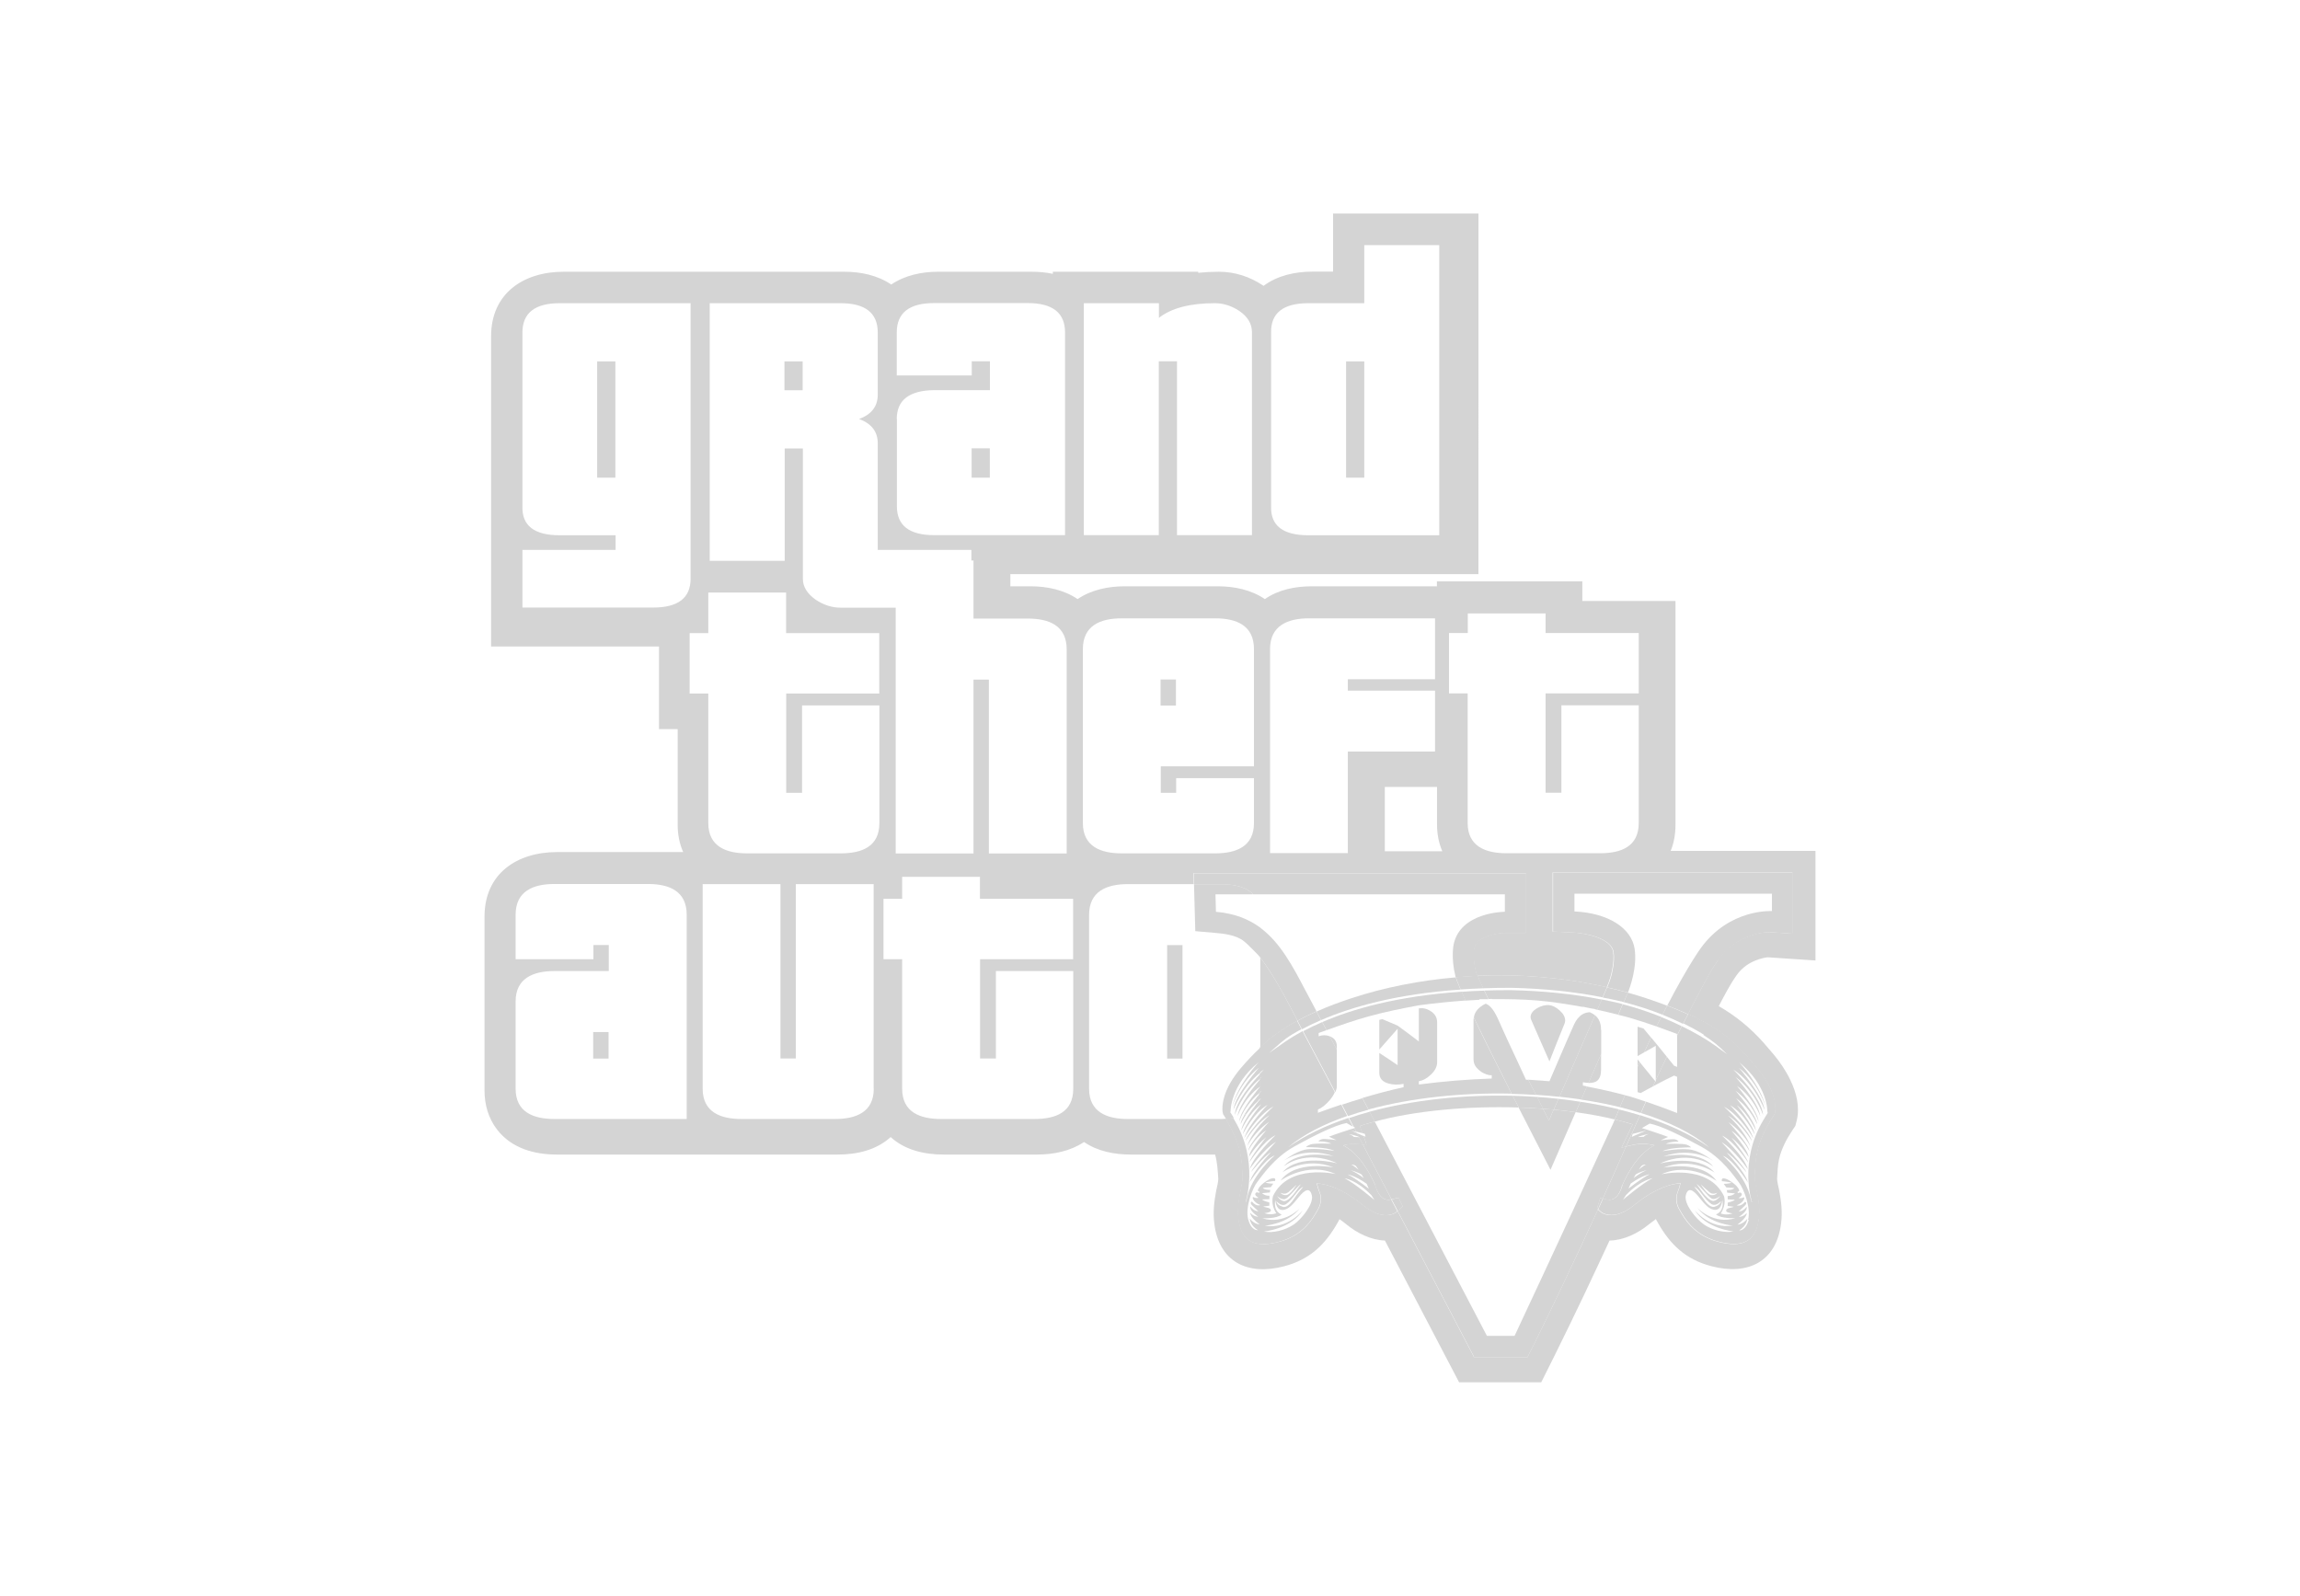 <?xml version="1.0" encoding="UTF-8"?>
<svg id="_Слой_1" data-name="Слой 1" xmlns="http://www.w3.org/2000/svg" viewBox="0 0 196 136">
    <defs>
        <style>
            .cls-1 {
            fill: none;
            }

            .cls-2 {
            fill: #d4d4d4;
            }
        </style>
    </defs>
    <path class="cls-1"
        d="M142.06,85.7c1.81-3.48,2.86-4.9,2.86-4.9,2.46-3.39,6.06-3.15,6.06-3.15v-1.48h-16.83v1.51c2.86,.13,4.87,1.4,5.13,3.2,.23,1.57-.4,3.29-.57,3.71,.52,.15,1.03,.3,1.54,.47,.6,.2,1.2,.41,1.81,.64Z" />
    <path class="cls-1"
        d="M111.31,84.54l.88,1.66c.98-.43,1.98-.8,2.99-1.14,2.8-.92,5.81-1.51,8.87-1.77,0-.01,0-.03-.01-.04-.41-1.61-.17-2.74-.17-2.74,.56-2.81,4.37-2.81,4.37-2.81v-1.49h-21.45c.38,.4,.62,.97,.62,1.76v1.1c1.68,1.25,2.75,3.22,3.91,5.47Z" />
    <path class="cls-1"
        d="M132.14,99.7s-1.23-2.36-2.72-5.31c-4.33-.14-8.81,.27-12.26,1.2l.06,.11,9.5,18.15h2.36s3.81-8.12,8.36-18.02c.06-.15,.12-.28,.18-.42-1.04-.25-2.16-.46-3.33-.62l-2.14,4.91Z" />
    <path class="cls-1"
        d="M55.2,75.36h-7.98c-1.8,0-3.3,.6-3.3,2.62v3.79h6.63v-1.21h1.31v2.22h-4.64c-1.76,0-3.3,.59-3.3,2.58v7.45c0,2,1.52,2.58,3.3,2.58h11.27v-17.4c0-2.01-1.5-2.62-3.3-2.62Zm-3.33,14.86h-1.31v-2.26h1.31v2.26Z" />
    <path class="cls-1"
        d="M58.83,49.32V25.84h-11.15c-2.12,0-3.18,.83-3.18,2.5v14.82c-.05,1.64,1.01,2.46,3.18,2.46h4.76v1.25h-7.94v4.91h11.15c2.12,0,3.18-.82,3.18-2.46Zm-6.39-8.62h-1.55v-9.91h1.55v9.91Z" />
    <path class="cls-1"
        d="M95.57,72.73h7.98c1.77,0,3.3-.58,3.3-2.58v-3.83h-6.63v1.25h-1.31v-2.26h7.94v-9.99c0-2.01-1.5-2.62-3.3-2.62h-7.98c-1.8,0-3.3,.6-3.3,2.62v14.82c0,2,1.52,2.58,3.3,2.58Zm3.33-14.82h1.31v2.22h-1.31v-2.22Z" />
    <path class="cls-1"
        d="M114.86,64.07h7.43v-5.19h-7.43v-.97h7.43v-5.19h-10.76c-1.79,0-3.3,.62-3.3,2.62v17.4h6.63v-8.66Z" />
    <path class="cls-1"
        d="M66.99,50.51h-6.63v3.46h-1.59v5.15h1.59v11.04c0,2,1.52,2.58,3.3,2.58h7.98c1.79,0,3.3-.56,3.3-2.58v-10.03h-6.59v7.45h-1.35v-8.46h7.94v-5.15h-7.94v-3.46Z" />
    <path class="cls-1"
        d="M125.07,70.15c0,2,1.52,2.58,3.3,2.58h7.98c1.79,0,3.3-.56,3.3-2.58v-10.03h-6.59v7.45h-1.35v-8.46h7.94v-5.15h-7.94v-1.67h-6.63v1.67h-1.59v5.15h1.59v11.04Z" />
    <path class="cls-1"
        d="M83.51,74.74h-6.63v1.87h-1.59v5.15h1.59v11.04c0,2,1.52,2.58,3.3,2.58h7.98c1.79,0,3.3-.56,3.3-2.58v-10.03h-6.59v7.45h-1.35v-8.46h7.94v-5.15h-7.94v-1.87Z" />
    <path class="cls-1"
        d="M111.5,45.62h11.15V20.89h-6.39v4.95h-4.76c-2.14,0-3.2,.83-3.18,2.5v14.82c-.05,1.64,1.01,2.46,3.18,2.46Zm3.21-14.82h1.55v9.91h-1.55v-9.91Z" />
    <path class="cls-1"
        d="M67.82,90.22h-1.31v-14.86h-6.63v17.44c0,2,1.52,2.58,3.3,2.58h7.98c1.77,0,3.3-.58,3.3-2.58v-17.44h-6.63v14.86Z" />
    <path class="cls-1"
        d="M98.76,30.8h1.55v14.82h6.39V28.34c0-.73-.36-1.34-1.08-1.83-.67-.44-1.37-.66-2.09-.66-2.12,0-3.7,.42-4.76,1.25v-1.25h-6.39v19.78h6.39v-14.82Z" />
    <path class="cls-1"
        d="M79.59,45.62h11.15V28.34c0-1.66-1.06-2.5-3.18-2.5h-7.98c-2.12,0-3.18,.83-3.18,2.5v3.67h6.39v-1.21h1.55v2.46h-4.76c-2.12,.03-3.18,.84-3.18,2.46v7.45c0,1.64,1.06,2.46,3.18,2.46Zm3.21-7.41h1.55v2.5h-1.55v-2.5Z" />
    <path class="cls-1"
        d="M66.85,38.21h1.55v11.12c0,.68,.37,1.27,1.12,1.79,.67,.44,1.37,.66,2.09,.66h4.7v20.95h6.63v-14.82h1.31v14.82h6.63v-17.4c0-2.01-1.5-2.62-3.3-2.62h-4.64v-4.95h-.18v-.9h-7.98v-9.09c0-.99-.53-1.68-1.59-2.07,1.06-.39,1.59-1.08,1.59-2.07v-5.3c0-1.66-1.06-2.5-3.18-2.5h-11.15v21.95h6.39v-9.58Zm0-7.41h1.55v2.46h-1.55v-2.46Z" />
    <path class="cls-1"
        d="M104.23,94.98l-.03-.1c-.09-.35-.02-.84,.06-1.18,.24-.99,.85-1.92,1.49-2.69,.53-.62,1.07-1.19,1.65-1.73v-7.66c-.11-.14-.23-.27-.35-.39-.34-.33-.67-.69-1.04-1-.68-.56-1.72-.66-2.56-.73l-1.6-.14-.11-4h-5.62c-1.8,0-3.3,.6-3.3,2.62v14.82c0,2,1.52,2.58,3.3,2.58h7.98c.12,0,.24-.01,.36-.02-.06-.1-.12-.2-.18-.29l-.06-.09Zm-3.45-4.76h-1.31v-9.67h1.31v9.67Z" />
    <path class="cls-1"
        d="M106.79,76.22h-3.21l.04,1.49c1.58,.14,2.8,.62,3.79,1.36v-1.1c0-.79-.23-1.35-.62-1.76Z" />
    <path class="cls-1" d="M118,67.08v5.48h4.9c-.31-.71-.45-1.48-.45-2.28v-3.2h-4.45Z" />
    <rect class="cls-2" x="98.9" y="57.91" width="1.31" height="2.22" />
    <rect class="cls-2" x="82.8" y="38.21" width="1.55" height="2.5" />
    <rect class="cls-2" x="50.55" y="87.96" width="1.31" height="2.26" />
    <rect class="cls-2" x="66.85" y="30.8" width="1.55" height="2.46" />
    <rect class="cls-2" x="50.89" y="30.8" width="1.55" height="9.91" />
    <path class="cls-2"
        d="M149.86,81.76c.17-.05,.63-.18,.81-.17l4.04,.27v-9.34h-12.34c.29-.7,.41-1.46,.41-2.23v-19.07h-7.94v-1.67h-12.39v.42h-10.67c-1.4,0-2.83,.28-3.99,1.09-1.16-.79-2.6-1.09-3.99-1.09h-7.98c-1.39,0-2.83,.3-3.99,1.09-1.16-.79-2.6-1.09-3.99-1.09h-1.74v-1.04h39.89V18.2h-12.39v4.95h-1.76c-1.46,0-2.98,.33-4.16,1.21-.02-.01-.03-.02-.05-.03-1.12-.75-2.4-1.17-3.76-1.17-.59,0-1.18,.03-1.76,.09v-.09h-12.39v.18c-.59-.13-1.2-.18-1.8-.18h-7.98c-1.39,0-2.83,.3-3.99,1.09-1.16-.79-2.6-1.09-3.99-1.09h-23.93c-3.42,0-6.18,1.84-6.18,5.5v26.44h14.15c.05,0,.1,0,.16,0v7.04h1.59v8.16c0,.81,.15,1.6,.47,2.32h-10.75c-3.42,0-6.18,1.84-6.18,5.5v14.82c0,1.21,.33,2.37,1.07,3.33,1.24,1.6,3.16,2.13,5.1,2.13h23.93c1.65,0,3.29-.38,4.51-1.49,1.22,1.11,2.87,1.49,4.51,1.49h7.98c1.38,0,2.83-.29,3.99-1.07,1.16,.8,2.59,1.07,3.99,1.07h7.18c.19,.68,.22,1.36,.27,2.07,.01,.21-.13,.78-.18,1.01-.18,.94-.28,1.85-.16,2.8,.41,3.31,2.87,4.44,5.92,3.65,2.19-.57,3.52-1.82,4.61-3.76,.05-.09,.09-.17,.14-.26,.21,.14,.41,.3,.61,.46,.89,.73,2.08,1.32,3.26,1.36l6.32,12.08h7l1.05-2.1c.88-1.77,1.74-3.55,2.59-5.33,.73-1.54,1.46-3.09,2.18-4.65,1.21-.02,2.43-.62,3.34-1.37,.2-.16,.4-.31,.61-.46,.04,.09,.09,.18,.14,.26,1.09,1.94,2.42,3.19,4.61,3.76,3.05,.79,5.51-.34,5.92-3.65,.12-.96,.02-1.86-.16-2.8-.04-.23-.19-.79-.18-1.01,.04-.56,.04-1.13,.17-1.68,.2-.88,.64-1.71,1.14-2.46l.25-.37,.11-.44c.29-1.17-.03-2.41-.55-3.48-.37-.77-.87-1.51-1.42-2.17-.28-.33-.56-.66-.85-.99-1.14-1.28-2.37-2.28-3.82-3.12,.47-.89,.93-1.8,1.51-2.62,.47-.67,1.12-1.12,1.9-1.37ZM108.32,28.34c-.03-1.66,1.03-2.5,3.18-2.5h4.76v-4.95h6.39v24.73h-11.15c-2.17,0-3.23-.82-3.18-2.46v-14.82Zm-15.95-2.5h6.39v1.25c1.06-.83,2.65-1.25,4.76-1.25,.72,0,1.42,.22,2.09,.66,.72,.49,1.08,1.1,1.08,1.83v17.28h-6.39v-14.82h-1.55v14.82h-6.39V25.84Zm-15.95,9.87c0-1.61,1.06-2.43,3.18-2.46h4.76v-2.46h-1.55v1.21h-6.39v-3.67c0-1.66,1.06-2.5,3.18-2.5h7.98c2.12,0,3.18,.83,3.18,2.5v17.28h-11.15c-2.12,0-3.18-.82-3.18-2.46v-7.45Zm-15.95-9.87h11.15c2.12,0,3.18,.83,3.18,2.5v5.3c0,.99-.53,1.68-1.59,2.07,1.06,.39,1.59,1.08,1.59,2.07v9.09h7.98v.9h.18v4.95h4.64c1.8,0,3.3,.6,3.3,2.62v17.4h-6.63v-14.82h-1.31v14.82h-6.63v-20.95h-4.7c-.72,0-1.42-.22-2.09-.66-.75-.52-1.12-1.12-1.12-1.79v-11.12h-1.55v9.58h-6.39V25.84Zm-4.8,25.94h-11.15v-4.91h7.94v-1.25h-4.76c-2.17,0-3.23-.82-3.18-2.46v-14.82c0-1.66,1.06-2.5,3.18-2.5h11.15v23.48c0,1.64-1.06,2.46-3.18,2.46Zm2.84,43.59h-11.27c-1.77,0-3.3-.58-3.3-2.58v-7.45c0-1.98,1.53-2.58,3.3-2.58h4.64v-2.22h-1.31v1.21h-6.63v-3.79c0-2.01,1.5-2.62,3.3-2.62h7.98c1.8,0,3.3,.6,3.3,2.62v17.4Zm15.95-2.58c0,2-1.52,2.58-3.3,2.58h-7.98c-1.77,0-3.3-.58-3.3-2.58v-17.44h6.63v14.86h1.31v-14.86h6.63v17.44Zm.48-33.68h-7.94v8.46h1.35v-7.45h6.59v10.03c0,2.02-1.51,2.58-3.3,2.58h-7.98c-1.77,0-3.3-.58-3.3-2.58v-11.04h-1.59v-5.15h1.59v-3.46h6.63v3.46h7.94v5.15Zm16.52,22.64h-7.94v8.46h1.35v-7.45h6.59v10.03c0,2.02-1.51,2.58-3.3,2.58h-7.98c-1.77,0-3.3-.58-3.3-2.58v-11.04h-1.59v-5.15h1.59v-1.87h6.63v1.87h7.94v5.15Zm32.03-27.8h1.59v-1.67h6.63v1.67h7.94v5.15h-7.94v8.46h1.35v-7.45h6.59v10.03c0,2.02-1.51,2.58-3.3,2.58h-7.98c-1.77,0-3.3-.58-3.3-2.58v-11.04h-1.59v-5.15Zm-.58,18.6h-4.9v-5.48h4.45v3.2c0,.79,.14,1.56,.45,2.28Zm-14.68-17.23c0-2,1.51-2.62,3.3-2.62h10.76v5.19h-7.43v.97h7.43v5.19h-7.43v8.66h-6.63v-17.4Zm-15.95,14.82v-14.82c0-2.01,1.5-2.62,3.3-2.62h7.98c1.8,0,3.3,.6,3.3,2.62v9.99h-7.94v2.26h1.31v-1.25h6.63v3.83c0,2-1.52,2.58-3.3,2.58h-7.98c-1.77,0-3.3-.58-3.3-2.58Zm54.12,11.69c-.72,1.02-1.29,2.17-1.87,3.27-.24,.44-.46,.89-.69,1.33,.75,.34,1.48,.71,2.16,1.13,1.14,.72,2.02,1.51,2.91,2.52,.27,.3,.52,.61,.78,.92,.65,.77,1.26,1.7,1.49,2.69,.08,.34,.15,.83,.06,1.18l-.03,.1-.06,.09c-.64,.96-1.17,2-1.42,3.13-.08,.36-.13,.72-.16,1.09-.02,.3-.03,.59-.05,.89-.03,.47,.12,1.07,.21,1.53,.14,.73,.24,1.43,.14,2.18-.26,2.08-1.55,2.45-3.44,1.96-.9-.23-1.68-.66-2.33-1.33-.44-.45-.73-.93-1.03-1.47-.23-.41-.31-.94-.13-1.39,.08-.21,.2-.54,.24-.8-1.42,.12-2.79,.94-3.86,1.81-.56,.46-1.28,.91-2.03,.91-.32,0-.69-.09-.93-.31l-.19-.17c-.96,2.1-1.93,4.2-2.93,6.28-.84,1.77-1.69,3.54-2.57,5.3l-.5,.99h-4.56l-6.51-12.44-.04,.04c-.24,.22-.61,.31-.93,.31-.75,0-1.47-.45-2.03-.91-1.07-.87-2.44-1.68-3.86-1.81,.04,.25,.15,.58,.24,.8,.17,.45,.1,.98-.13,1.39-.3,.54-.6,1.02-1.03,1.47-.65,.67-1.43,1.1-2.33,1.33-1.88,.49-3.18,.12-3.44-1.96-.09-.74,0-1.45,.14-2.18,.09-.46,.24-1.06,.21-1.53-.02-.3-.03-.59-.05-.89-.03-.37-.08-.73-.16-1.09-.23-1.01-.69-1.96-1.24-2.84-.12,0-.24,.02-.36,.02h-7.98c-1.77,0-3.3-.58-3.3-2.58v-14.82c0-2.01,1.5-2.62,3.3-2.62h5.62l-.02-.94h28.31v5.09h-1.8c-.45,0-1.01,.12-1.43,.27-.54,.19-1.06,.49-1.18,1.09-.11,.55,.01,1.4,.15,1.94,.03,.11,.08,.24,.13,.36,3.72-.16,7.48,.17,11.03,.98l.07-.17c.33-.77,.6-2,.48-2.83-.18-1.22-2.46-1.62-3.44-1.67l-1.72-.08v-5.03h20.43v5.21l-1.91-.13c-.46-.03-1.1,.12-1.55,.26-1.19,.38-2.21,1.1-2.93,2.13Z" />
    <path class="cls-2"
        d="M108.22,82.79c-.24-.37-.52-.8-.82-1.17v7.66c.16-.15,.31-.31,.48-.46,.83-.71,1.74-1.31,2.69-1.83l-.85-1.62c-.46-.88-.96-1.75-1.5-2.58Z" />
    <path class="cls-2"
        d="M136.9,102.23c.43,.09,.72-.05,.97-.39,.14-.2,.28-.49,.34-.73v-.06s.04-.05,.04-.05c.57-1.27,1.45-2.73,2.73-3.38-.21-.06-.43-.1-.65-.11-.36-.03-.81,0-1.17,.07l-.6,.14c-.65,1.48-1.31,2.97-1.98,4.44l.31,.07Z" />
    <path class="cls-2" d="M132,95.5l.4-.93c-.3-.03-.61-.05-.91-.07,.17,.33,.34,.67,.51,1Z" />
    <path class="cls-2"
        d="M115.11,97.5c-.22,.02-.44,.05-.65,.11,1.28,.66,2.16,2.12,2.73,3.38l.02,.05v.06c.07,.24,.21,.53,.35,.73,.25,.34,.55,.49,.97,.39h.05s-2.44-4.67-2.44-4.67c-.33-.06-.73-.08-1.05-.06Z" />
    <rect class="cls-2" x="99.46" y="80.55" width="1.31" height="9.67" />
    <rect class="cls-2" x="114.71" y="30.8" width="1.55" height="9.91" />
    <path class="cls-2"
        d="M103.46,79.5c.84,.07,1.88,.18,2.56,.73,.37,.3,.69,.67,1.04,1,.12,.12,.24,.25,.35,.39v-2.55c-1-.74-2.21-1.22-3.79-1.36l-.04-1.49h3.21c-.6-.63-1.58-.86-2.68-.86h-2.36l.11,4,1.6,.14Z" />
    <path class="cls-2"
        d="M150.87,79.45l1.91,.13v-5.21h-20.43v5.03l1.72,.08c.97,.04,3.26,.45,3.44,1.67,.12,.83-.14,2.07-.48,2.83l-.07,.17c.6,.14,1.19,.28,1.77,.44,.17-.42,.8-2.15,.57-3.71-.26-1.8-2.28-3.07-5.13-3.2v-1.51h16.83v1.48s-3.6-.24-6.06,3.15c0,0-1.05,1.42-2.86,4.9,.6,.23,1.19,.47,1.77,.74,.23-.44,.45-.89,.69-1.33,.59-1.1,1.15-2.25,1.87-3.27,.72-1.03,1.73-1.74,2.93-2.13,.44-.14,1.08-.29,1.55-.26Z" />
    <path class="cls-2"
        d="M111.31,84.54c-1.16-2.24-2.23-4.22-3.91-5.47v2.55c.3,.37,.58,.8,.82,1.17,.54,.84,1.03,1.7,1.5,2.58l.85,1.62c.53-.29,1.07-.55,1.62-.8l-.88-1.66Z" />
    <path class="cls-2"
        d="M132,95.5c-.17-.33-.34-.67-.51-1-.69-.05-1.38-.09-2.08-.11,1.5,2.94,2.72,5.31,2.72,5.31l2.14-4.91c-.61-.08-1.23-.16-1.87-.22l-.4,.93Z" />
    <path class="cls-2"
        d="M106.79,76.22h21.45v1.49s-3.81,0-4.37,2.81c0,0-.24,1.12,.17,2.74,0,0,0,.03,.01,.04,.62-.05,1.24-.1,1.87-.12-.05-.12-.1-.25-.13-.36-.14-.54-.26-1.39-.15-1.94,.12-.6,.64-.9,1.18-1.09,.42-.15,.98-.27,1.43-.27h1.8v-5.09h-28.31l.02,.94h2.36c1.1,0,2.08,.23,2.68,.86Z" />
    <path class="cls-2"
        d="M136.36,102.11l.22,.05c.67-1.48,1.33-2.96,1.98-4.44l-.38,.09,.95-1.98c-.48-.15-.99-.29-1.52-.42-.06,.14-.12,.28-.18,.42-4.55,9.9-8.36,18.02-8.36,18.02h-2.36l-9.5-18.15-.06-.11c-.29,.08-.59,.16-.86,.24-.15,.05-.32,.1-.39,.13,.01,.16,.1,.38,.2,.62l.2,.05,.07,.25-.19-.08c.12,.3,.25,.6,.26,.81l-.18-.04s-.08,0-.12-.02l2.44,4.66,.6-.13,.35,.74-.42,.39,6.51,12.44h4.56l.5-.99c.88-1.76,1.73-3.53,2.57-5.3,.99-2.09,1.97-4.18,2.93-6.28l-.08-.08,.27-.89Z" />
    <path class="cls-2"
        d="M139.55,87.5v2.51c.19-.11,.38-.21,.56-.32,.2-.44,.4-.86,.59-1.26-.21-.26-.43-.52-.64-.77-.17-.05-.35-.11-.52-.16Z" />
    <path class="cls-2"
        d="M129.42,94.39c-.17-.33-.33-.66-.51-1-4.22-.1-8.49,.35-12.2,1.36l.44,.84c3.45-.93,7.93-1.34,12.26-1.2Z" />
    <path class="cls-2"
        d="M134.67,93.9l-.39,.89c1.17,.16,2.29,.37,3.33,.62,.12-.29,.24-.58,.36-.86-1.06-.26-2.17-.48-3.3-.65Z" />
    <path class="cls-2"
        d="M138.9,86.75c.76,.22,1.51,.47,2.26,.73,.14-.29,.27-.55,.41-.81-1.07-.42-2.16-.79-3.28-1.08l-.39,.9c.34,.09,.67,.16,1.01,.26Z" />
    <path class="cls-2"
        d="M112.19,86.2l.39,.74c2.52-1.09,6.37-2.23,11.89-2.6-.21-.48-.36-.84-.41-1.04-3.06,.26-6.07,.85-8.87,1.77-1.01,.33-2.01,.7-2.99,1.14Z" />
    <path class="cls-2"
        d="M136.12,92.1c.21-.18,.32-.49,.32-.95v-1.32l-1.08,2.47c.33,0,.59-.05,.76-.2Z" />
    <path class="cls-2"
        d="M120.91,85.68c1.33-.18,2.66-.31,3.99-.41-.13-.27-.24-.52-.34-.75-5.52,.37-9.37,1.5-11.88,2.59l.37,.69c1.2-.43,2.39-.85,3.6-1.18,1.42-.39,2.85-.68,4.27-.94Z" />
    <path class="cls-2" d="M113.36,88.33s-.03,0-.04,0l.6,1.14v-.3c0-.39-.18-.68-.56-.83Z" />
    <path class="cls-2" d="M139.55,90.92c.06-.13,.12-.27,.18-.41-.06-.07-.12-.15-.18-.22v.63Z" />
    <path class="cls-2"
        d="M128.82,93.22c-1.12-2.21-2.32-4.59-3.23-6.5,0,.05-.02,.1-.02,.16v3.4c0,.19,.05,.37,.13,.53,.11,.18,.26,.34,.45,.48,.15,.12,.32,.2,.5,.27,.16,.06,.32,.09,.47,.08v.28c-2.07,.07-4.14,.24-6.21,.51v-.28c.33-.05,.66-.22,.99-.53,.38-.34,.57-.71,.57-1.1v-3.39c0-.4-.18-.72-.56-.96-.33-.21-.66-.28-1-.23v2.82c-.6-.46-1.21-.91-1.81-1.35-.43-.18-.86-.37-1.3-.55-.09,.02-.17,.04-.26,.06v2.53c.52-.6,1.04-1.18,1.56-1.77v3.1c-.52-.35-1.04-.71-1.56-1.04v1.69c0,.46,.25,.76,.76,.91,.4,.12,.84,.13,1.31,.04v.28c-1.17,.26-2.34,.57-3.51,.92l.52,.98c3.63-.99,7.95-1.45,12.2-1.35Z" />
    <path class="cls-2"
        d="M134.74,93.72c1.14,.17,2.25,.38,3.3,.64,.15-.35,.29-.69,.44-1.02-1.08-.29-2.17-.53-3.25-.74l-.49,1.12Z" />
    <path class="cls-2"
        d="M138.37,85.41c1.13,.29,2.23,.64,3.3,1.07,.14-.27,.27-.52,.4-.77-.61-.23-1.21-.44-1.81-.64-.51-.17-1.02-.32-1.54-.47-.03,.06-.04,.1-.04,.1l-.31,.71Z" />
    <path class="cls-2" d="M107.4,92.58v-.61c-.47,.55-1.83,2.18-1.93,3.15,0,0,.53-1.53,1.93-2.53Z" />
    <path class="cls-2"
        d="M104.84,94.83l.03-.14s-.04-2.18,2.39-4.16c0,0-1.79,1.91-2.25,3.78,0,0,.63-2.06,2.28-3.32,0,0-2.06,2.37-2.18,3.59,0,0,.74-1.96,2.3-3.17v-2.13c-.58,.54-1.12,1.11-1.65,1.73-.65,.77-1.26,1.7-1.49,2.69-.08,.34-.15,.83-.06,1.18l.03,.1,.06,.09c.06,.09,.12,.19,.18,.29,.23-.01,.45-.03,.67-.07-.11-.17-.25-.4-.28-.46Z" />
    <path class="cls-2" d="M107.07,94.14c-.09,.12-.19,.25-.29,.39,.11-.11,.21-.25,.29-.39Z" />
    <path class="cls-2"
        d="M105.79,95.13c.22-.49,.7-1.3,1.58-2.01,.01-.11,.03-.21,.03-.32v-.2c-.18,.21-1.34,1.61-1.69,2.55,.03,0,.05-.01,.08-.02Z" />
    <path class="cls-2"
        d="M106.22,94.94c.24-.35,.57-.74,.99-1.1,.07-.19,.12-.4,.15-.64-.32,.38-.96,1.18-1.34,1.84,.07-.03,.13-.06,.19-.1Z" />
    <path class="cls-2" d="M107.4,91.92v-.4c-.69,.74-2.13,2.4-2.17,3.49,0,0,.61-1.82,2.17-3.09Z" />
    <path class="cls-2"
        d="M145.16,88.21c.9,.59,1.25,.88,2.02,1.64-.35-.24-.68-.5-1.02-.74-.9-.64-1.86-1.17-2.84-1.65-.13,.26-.27,.53-.4,.79v2.68c-.09-.03-.17-.07-.26-.1-.21-.26-.41-.51-.62-.77-.32,.66-.63,1.33-.94,2v.14s-.03-.03-.04-.05c-.07,.15-.14,.3-.2,.44,.12-.07,.25-.14,.37-.2,.47-.25,.95-.49,1.43-.72,.09,.03,.17,.07,.26,.1v3.09c-.89-.35-1.77-.67-2.65-.97-.15,.32-.29,.65-.43,.97,2.35,.73,4.37,1.71,5.82,2.93-1.62-1.14-3.64-2.05-5.9-2.75-.22,.5-.45,1-.67,1.51-.17,.39-.35,.77-.52,1.16l.6-.14c.35-.08,.81-.1,1.17-.07,.22,.02,.44,.05,.65,.11-1.28,.66-2.16,2.12-2.73,3.38l-.02,.05v.06c-.07,.24-.21,.53-.35,.73-.25,.34-.55,.49-.97,.39l-.31-.07c-.14,.31-.27,.61-.41,.92l.19,.17c.24,.22,.61,.31,.93,.31,.75,0,1.47-.45,2.03-.91,1.07-.87,2.44-1.68,3.86-1.81-.04,.25-.15,.58-.24,.8-.17,.45-.1,.98,.13,1.39,.3,.54,.6,1.02,1.03,1.47,.65,.67,1.43,1.1,2.33,1.33,1.88,.49,3.18,.12,3.44-1.96,.09-.74,0-1.45-.14-2.18-.09-.46-.24-1.06-.21-1.53,.02-.3,.03-.59,.05-.89,.03-.37,.08-.73,.16-1.09,.25-1.13,.79-2.17,1.42-3.13l.06-.09,.03-.1c.09-.35,.02-.84-.06-1.18-.24-.99-.85-1.92-1.49-2.69-.26-.31-.52-.62-.78-.92-.88-1.01-1.76-1.8-2.91-2.52-.68-.42-1.41-.79-2.16-1.13-.14,.27-.28,.54-.42,.81,.59,.29,1.18,.61,1.74,.96Zm-5.28,11.16c.22-.17,.4-.11,.4-.11-.14,0-.63,.43-.63,.43l.23-.32Zm-.49,.73c.28-.2,.94-.38,.94-.38-.74,.35-1.12,.69-1.12,.69l.18-.31Zm-.42,.77c.98-.7,1.6-.79,1.6-.79-.77,.4-1.79,1.22-1.79,1.22l.19-.44Zm-.67,1.4l.26-.41c1.27-1.32,2.27-1.44,2.27-1.44-.87,.42-2.54,1.85-2.54,1.85Zm.76-5.38l.07-.25,1.14-.28-1.21,.53Zm1.02,0l-.49,.02c.2-.13,.92-.27,.92-.27-.41,.15-.43,.25-.43,.25Zm4.59,6.09c1.09,1.36,2.99,1.47,2.99,1.47-1.96,.34-3.25-1.32-3.25-1.32,1,1.61,3.32,1.82,3.32,1.82-.75,.16-1.83-.11-2.51-.58-.69-.47-1.74-1.77-1.56-2.5,.18-.72,.62-.47,1.1,.13s.92,1.15,1.45,1.11c.53-.04,.56-.86,.56-.86,.2,1.04-.54,1.25-.54,1.25,.43,.38,1.65,.32,1.65,.32-1.85,.58-3.2-.84-3.2-.84Zm1.13-.87c.33,.25,.79-.19,.79-.19-.03,.07-.26,.37-.55,.43-.29,.06-.78-.49-.9-.66-.12-.17-.56-.78-.56-.78,.21,.11,.89,.94,1.21,1.2Zm-.84-1.15s.4,.39,.71,.65,.66,.04,.66,.04c0,0-.1,.23-.48,.21-.37-.02-.89-.89-.89-.89Zm.92,1.68c.39,.2,.78-.28,.78-.28-.04,.21-.22,.39-.56,.49-.34,.1-.74-.37-.97-.73-.23-.36-.75-.97-.75-.97,.43,.14,.85,1.07,1.49,1.49Zm3.15,1.31c-.28,1-.83,.91-.83,.91,.67-.38,.7-.99,.7-.99-.39,.5-.84,.5-.84,.5,.86-.63,.79-.99,.79-.99-.28,.34-.67,.34-.67,.34,.84-.57,.66-.87,.66-.87-.3,.42-.67,.4-.67,.4,0,0,.18-.16,.49-.46s.05-.36,.05-.36c-.39,.46-.71,.29-.71,.29,.65-.23,.75-.77,.55-.66-.21,.11-.4,.04-.4,.04,0,0,.38-.19,.26-.38-.12-.19-.28,.03-.33-.07-.05-.1,.06-.08,.12-.14,.06-.07-.12-.35-.31-.52-.19-.17-.6-.49-.93-.55-.33-.06-.22,.23-.22,.23,.33,.02,.82,.12,.82,.12-.14,.1-.67,.11-.67,.11l.22,.3,.68,.05c-.11,.2-.64,.18-.64,.18l.04,.22,.66,.06c-.27,.25-.62,.22-.62,.22v.29c.13,0,.61,.03,.61,.03-.08,.12-.61,.25-.61,.25v.28c.21,.03,.52,.07,.52,.07-.18,.1-.73,.08-.64,.39,.1,.13,.54,.18,.54,.18-.61,.19-1.01,0-1.01,0,.52-.79,.27-1.48,.27-1.48-1.35-2.78-5.33-1.86-5.33-1.86,2.45-1.1,4.7,.57,4.7,.57-1.28-1.8-4.53-1.13-4.53-1.13,2.41-.97,4.36,.41,4.36,.41-1.43-1.65-4.67-.76-4.67-.76,2.72-1.26,4.57,.26,4.57,.26-1.3-1.53-4.29-.86-4.29-.86,2.64-.92,4.31,.4,4.31,.4,0,0-.94-.76-1.81-.96-.87-.2-2.53,.1-2.53,.1,.6-.34,2.41-.32,2.41-.32,0,0-.05-.11-.37-.23-.32-.12-1.78-.07-1.78-.07,.46-.22,1.09-.19,1.09-.19,0,0-.04-.13-.29-.19-.25-.06-1.24,.08-1.24,.08l.64-.29c-.47-.19-2.26-.78-2.24-.75l.67-.39c.97,.18,2.67,1.02,4.43,1.99,1.76,.97,2.79,2.53,3.19,3.05s1.04,2.17,.76,3.18Zm-1.11-9.83c1.13,.84,1.71,2.25,1.71,2.25-.08-.89-1.68-2.77-1.68-2.77,1.24,.88,1.78,2.21,1.78,2.21,.04-.67-1.83-2.85-1.83-2.85,1.53,1.13,1.95,2.62,1.95,2.62-.02-.91-1.83-3.03-1.83-3.03,1.44,1.01,1.98,2.57,1.98,2.57-.12-1.16-2.11-3.34-2.11-3.34,1.7,1.27,2.35,3.24,2.35,3.24-.05-1.43-2.53-3.86-2.53-3.86,1.82,1.16,2.66,3.44,2.66,3.44-.11-1.22-2.18-3.59-2.18-3.59,1.65,1.26,2.28,3.32,2.28,3.32-.47-1.88-2.25-3.78-2.25-3.78,2.43,1.98,2.39,4.16,2.39,4.16l.03,.14c-.06,.09-.4,.66-.4,.66-2.09,3.52-.94,6.95-.94,6.95h-.03s-.08-.3-.08-.3c-.41-2.01-2.37-3.66-2.37-3.66,.91,.35,2.13,2.28,2.13,2.28-.22-.9-1.81-2.55-1.81-2.55,.62,.35,1.68,1.68,1.68,1.68-.16-.5-2.11-2.57-2.11-2.57,1.1,.66,2.24,2.32,2.24,2.32-.28-1.08-2.2-2.88-2.2-2.88,1.08,.52,2.22,2.3,2.22,2.3-.04-.39-1.42-2.13-1.42-2.13,.92,.73,1.46,1.67,1.46,1.67-.01-.59-1.46-2.25-1.46-2.25,.98,.64,1.54,1.76,1.54,1.76-.1-.69-1.79-2.49-1.79-2.49,1.31,.9,1.87,2.08,1.87,2.08-.41-1.31-1.91-2.65-1.91-2.65,1.16,.7,2.05,2.21,2.05,2.21-.31-1.06-2.39-2.96-2.39-2.96,1.44,.8,2.5,2.72,2.5,2.72-.35-1.19-1.99-2.85-1.99-2.85,1.24,.71,2.1,2.5,2.1,2.5-.1-.79-1.57-2.56-1.57-2.56Z" />
    <path class="cls-2"
        d="M126.4,84.23c.78-.03,1.57-.04,2.41-.04h0c2.59,.06,5.21,.3,7.76,.81l.37-.86c-3.55-.81-7.31-1.14-11.03-.98,.07,.16,.14,.32,.2,.46,.09,.2,.19,.4,.28,.61Z" />
    <path class="cls-2"
        d="M131.5,94.5c.31,.02,.61,.04,.91,.07l.4-.92c-.6-.07-1.21-.12-1.83-.16,.17,.34,.34,.67,.51,1.01Z" />
    <path class="cls-2"
        d="M106.22,94.94c-.06,.03-.13,.07-.19,.1-.18,.32-.31,.6-.3,.77,0,0,.16-.38,.49-.87Z" />
    <path class="cls-2"
        d="M127.12,85.13v.02c1.29,0,2.59,.01,3.88,.12,1.3,.11,2.59,.32,3.89,.55v-.02c.2,.04,.41,.09,.61,.13,.14,.03,.29,.05,.43,.07v.02c.06,.01,.13,.03,.19,.04l.38-.87c-2.52-.5-5.12-.74-7.68-.8-.8,0-1.57,0-2.32,.03,.11,.24,.22,.49,.34,.73,.1,0,.19-.01,.29-.02Z" />
    <path class="cls-2"
        d="M135.5,86.27c-.24,.01-.47,.06-.67,.19-.3,.19-.53,.49-.71,.89-.35,.79-.7,1.58-1.04,2.38-.35,.8-.69,1.6-1.04,2.42-.6-.05-1.2-.09-1.81-.13,.22,.43,.44,.86,.66,1.29,.67,.04,1.34,.1,2,.17l3.03-6.95c-.12-.1-.26-.18-.42-.25Z" />
    <path class="cls-2"
        d="M130.43,86.68c0,.07,.02,.16,.06,.25,.26,.59,.52,1.17,.77,1.76,.26,.59,.52,1.18,.78,1.77,.21-.54,.43-1.08,.64-1.62,.21-.54,.43-1.07,.65-1.61,.03-.07,.05-.16,.05-.25,0-.3-.16-.59-.48-.87-.29-.26-.58-.41-.86-.44-.34-.04-.69,.05-1.04,.25-.38,.22-.57,.48-.57,.77Z" />
    <path class="cls-2"
        d="M118.54,102.23c-.43,.09-.72-.05-.97-.39-.14-.2-.28-.49-.34-.73v-.06s-.04-.05-.04-.05c-.57-1.27-1.45-2.73-2.73-3.38,.21-.06,.43-.1,.65-.11,.32-.02,.71,0,1.05,.06l-.34-.65-.45-.02s-.03-.1-.43-.25c0,0,.63,.12,.87,.25l-.17-.33-.46-.2,.41,.1-.17-.32c-.34,.09-1.76,.56-2.17,.73l.64,.29s-.99-.14-1.24-.08c-.25,.06-.29,.19-.29,.19,0,0,.63-.03,1.09,.19,0,0-1.46-.05-1.78,.07-.32,.12-.37,.23-.37,.23,0,0,1.82-.02,2.41,.32,0,0-1.65-.3-2.53-.1-.87,.2-1.81,.96-1.81,.96,0,0,1.67-1.31,4.31-.4,0,0-2.99-.67-4.29,.86,0,0,1.85-1.53,4.57-.26,0,0-3.24-.89-4.67,.76,0,0,1.95-1.38,4.36-.41,0,0-3.25-.67-4.53,1.13,0,0,2.25-1.68,4.7-.57,0,0-3.98-.92-5.33,1.86,0,0-.25,.7,.27,1.48,0,0-.4,.2-1.01,0,0,0,.44-.05,.54-.18,.09-.31-.46-.29-.64-.39,0,0,.31-.05,.52-.07v-.28s-.52-.12-.61-.25c0,0,.48-.04,.62-.03v-.29s-.35,.04-.63-.22l.66-.06,.04-.22s-.52,.02-.64-.18l.68-.05,.22-.3s-.53,0-.67-.11c0,0,.49-.1,.82-.12,0,0,.11-.29-.22-.23s-.74,.38-.93,.55-.37,.45-.31,.52c.06,.07,.17,.05,.12,.14-.05,.1-.21-.12-.33,.07-.12,.19,.26,.38,.26,.38,0,0-.19,.07-.4-.04-.21-.11-.1,.42,.55,.66,0,0-.32,.18-.71-.29,0,0-.26,.06,.05,.36s.49,.46,.49,.46c0,0-.37,.02-.67-.4,0,0-.17,.3,.66,.87,0,0-.39,0-.67-.34,0,0-.07,.36,.79,.99,0,0-.45,0-.84-.5,0,0,.03,.61,.7,.99,0,0-.55,.1-.83-.91s.36-2.66,.76-3.18c.41-.52,1.44-2.08,3.19-3.05s3.46-1.81,4.43-1.99l.55,.32-.4-.75c-1.95,.66-3.7,1.49-5.13,2.5,1.29-1.08,3.02-1.97,5.04-2.67l-.51-.97c-.66,.22-1.33,.46-1.99,.7v-.28c.33-.13,.65-.39,.99-.78,.21-.24,.35-.47,.45-.7l-2.75-5.2c-.6,.33-1.09,.63-1.44,.87-.5,.34-.87,.63-1.41,.99,.77-.67,1.2-1.12,2-1.6,.23-.14,.49-.28,.76-.43l-.38-.72c-.95,.52-1.86,1.12-2.69,1.83-.17,.15-.32,.3-.48,.46v2.13c.12-.09,.23-.19,.36-.27,0,0-.14,.14-.36,.37v.4c.06-.05,.11-.1,.17-.15,0,0-.07,.08-.17,.2v.61s.03-.02,.04-.03c0,0-.03,.03-.04,.05v.2c0,.12-.02,.21-.03,.32,.06-.05,.12-.11,.19-.16,0,0-.08,.1-.2,.23-.03,.23-.08,.45-.15,.64,.1-.08,.19-.16,.3-.24,0,0-.19,.23-.44,.55-.08,.14-.18,.27-.29,.39-.44,.6-.91,1.36-.96,1.83,0,0,.58-1.41,1.71-2.25,0,0-1.47,1.76-1.57,2.56,0,0,.86-1.78,2.1-2.5,0,0-1.64,1.66-1.99,2.85,0,0,1.06-1.91,2.5-2.72,0,0-2.08,1.91-2.39,2.96,0,0,.88-1.52,2.05-2.21,0,0-1.5,1.34-1.91,2.65,0,0,.56-1.18,1.87-2.08,0,0-1.69,1.8-1.79,2.49,0,0,.56-1.12,1.54-1.76,0,0-1.45,1.66-1.46,2.25,0,0,.55-.94,1.46-1.67,0,0-1.38,1.75-1.42,2.13,0,0,1.15-1.78,2.22-2.3,0,0-1.91,1.8-2.2,2.88,0,0,1.14-1.66,2.24-2.32,0,0-1.95,2.06-2.11,2.57,0,0,1.07-1.33,1.68-1.68,0,0-1.58,1.65-1.81,2.55,0,0,1.22-1.93,2.13-2.28,0,0-1.96,1.65-2.37,3.66l-.08,.3h-.03s1.15-3.43-.94-6.95c0,0-.06-.09-.12-.2-.21,.04-.44,.06-.67,.07,.55,.88,1.01,1.82,1.24,2.84,.08,.36,.13,.72,.16,1.09,.02,.3,.03,.59,.05,.89,.03,.47-.12,1.07-.21,1.53-.14,.73-.24,1.43-.14,2.18,.26,2.08,1.55,2.45,3.44,1.96,.9-.23,1.68-.66,2.33-1.33,.44-.45,.73-.93,1.03-1.47,.23-.41,.31-.94,.13-1.39-.08-.21-.2-.54-.24-.8,1.42,.12,2.79,.94,3.86,1.81,.56,.46,1.28,.91,2.03,.91,.32,0,.69-.09,.93-.31l.04-.04-.52-1h-.05Zm-8.76-.61c.31-.26,.71-.65,.71-.65,0,0-.52,.88-.89,.89s-.48-.21-.48-.21c0,0,.35,.22,.66-.04Zm-.14,.51c.33-.25,1-1.08,1.21-1.2,0,0-.44,.61-.56,.78-.12,.17-.6,.72-.9,.66-.29-.06-.52-.36-.55-.43,0,0,.46,.44,.79,.19Zm-.08,.52c.64-.42,1.06-1.35,1.49-1.49,0,0-.52,.61-.75,.97-.23,.36-.64,.83-.97,.73-.34-.1-.52-.27-.56-.49,0,0,.39,.48,.78,.28Zm.66,1.73c-.69,.47-1.77,.74-2.51,.58,0,0,2.32-.21,3.32-1.82,0,0-1.29,1.67-3.25,1.32,0,0,1.9-.11,2.99-1.47,0,0-1.35,1.42-3.2,.84,0,0,1.22,.06,1.65-.32,0,0-.74-.21-.54-1.25,0,0,.03,.83,.56,.86,.53,.04,.96-.51,1.45-1.11s.93-.86,1.1-.13c.18,.72-.87,2.03-1.56,2.5Zm5.33-5l.23,.32s-.49-.42-.63-.43c0,0,.17-.06,.4,.11Zm.49,.73l.18,.31s-.37-.34-1.12-.69c0,0,.65,.18,.94,.38Zm.42,.77l.19,.44s-1.02-.83-1.79-1.22c0,0,.62,.09,1.6,.79Zm-1.86-.45s1,.12,2.27,1.44l.26,.41s-1.66-1.42-2.54-1.85Z" />
    <path class="cls-2"
        d="M105.79,95.13s-.05,.01-.08,.02c-.06,.16-.1,.31-.1,.43,0,0,.05-.18,.18-.45Z" />
    <path class="cls-2"
        d="M132.41,94.57c.64,.06,1.26,.13,1.87,.22l.39-.89c-.61-.09-1.23-.18-1.86-.25l-.4,.92Z" />
    <path class="cls-2"
        d="M141.16,87.48c.58,.21,1.17,.42,1.75,.64v.13c.13-.27,.27-.53,.4-.79-.57-.28-1.15-.54-1.75-.78-.13,.26-.27,.53-.41,.81Z" />
    <path class="cls-2"
        d="M126.08,85.2v-.04c.22,0,.44,0,.66,0,.03,0,.06,0,.09,0-.12-.24-.23-.49-.34-.73-.67,.02-1.32,.05-1.94,.1,.1,.23,.22,.48,.34,.75,.4-.03,.79-.05,1.19-.07Z" />
    <path class="cls-2"
        d="M130.03,92c-.45-.99-.97-2.08-1.48-3.18-.31-.66-.6-1.33-.9-1.99-.21-.46-.41-.78-.61-.99-.13-.14-.27-.23-.43-.3-.16,.07-.31,.16-.47,.29-.33,.26-.5,.57-.54,.9,.92,1.9,2.11,4.29,3.23,6.5,.69,.01,1.38,.05,2.07,.09-.22-.43-.44-.86-.66-1.29-.07,0-.14-.01-.21-.01Z" />
    <path class="cls-2"
        d="M136.44,87.79c0-.45-.11-.82-.34-1.09-.05-.06-.12-.12-.18-.18l-3.03,6.95c.63,.07,1.25,.15,1.86,.24l.49-1.12c-.12-.02-.23-.05-.35-.07v-.28c.18,.03,.33,.04,.48,.05l1.08-2.47v-2.03Z" />
    <path class="cls-2"
        d="M115.8,96.89s.04,.02,.05,.03h-.04s.34,.65,.34,.65c.04,0,.08,0,.12,.02l.18,.04c-.02-.21-.14-.52-.26-.81l-.57-.25,.17,.33Z" />
    <polygon class="cls-2"
        points="119.19 102.08 118.59 102.22 119.12 103.22 119.54 102.82 119.19 102.08" />
    <path class="cls-2" d="M136.36,102.11l-.27,.89,.08,.08c.14-.31,.27-.61,.41-.92l-.22-.05Z" />
    <path class="cls-2"
        d="M124.47,84.33c.62-.04,1.27-.08,1.94-.1-.09-.2-.19-.4-.28-.61-.06-.14-.14-.3-.2-.46-.62,.03-1.25,.07-1.87,.12,.06,.2,.2,.56,.41,1.04Z" />
    <path class="cls-2"
        d="M130.98,93.49c-.69-.05-1.38-.08-2.07-.1,.17,.34,.34,.67,.51,1,.7,.02,1.39,.06,2.08,.11-.17-.34-.34-.67-.51-1.01Z" />
    <path class="cls-2"
        d="M138.14,85.34c.08,.02,.15,.05,.23,.07l.31-.71s.02-.04,.04-.1c-.58-.16-1.17-.31-1.77-.44l-.37,.86c.52,.1,1.05,.2,1.56,.33Z" />
    <path class="cls-2"
        d="M136.49,85.19l-.38,.87c.59,.13,1.19,.27,1.78,.42l.39-.9c-.07-.02-.13-.04-.2-.06-.53-.13-1.06-.23-1.59-.34Z" />
    <path class="cls-2"
        d="M113.92,90.86v-1.4l-.6-1.14c-.32-.12-.64-.12-.95,0v-.28c.22-.08,.45-.16,.67-.24l-.37-.69c-.62,.27-1.16,.53-1.62,.78l2.75,5.2c.07-.18,.12-.36,.12-.53v-1.7Z" />
    <path class="cls-2"
        d="M112.19,86.2c-.55,.24-1.09,.51-1.62,.8l.38,.72c.47-.25,1-.51,1.62-.78l-.39-.74Z" />
    <path class="cls-2"
        d="M140.7,88.43c-.19,.4-.39,.82-.59,1.26,.33-.19,.66-.38,.99-.56v2.93c.31-.67,.62-1.33,.94-2-.23-.28-.45-.56-.68-.84-.22-.27-.43-.53-.65-.79Z" />
    <path class="cls-2"
        d="M137.61,95.41c.53,.13,1.04,.26,1.52,.42l-.95,1.98,.38-.09c.17-.39,.35-.77,.52-1.16,.22-.5,.44-1.01,.67-1.51-.58-.18-1.17-.34-1.78-.49-.12,.28-.24,.57-.36,.86Z" />
    <path class="cls-2"
        d="M138.48,93.34c-.14,.33-.29,.67-.44,1.02,.61,.15,1.21,.32,1.78,.5,.14-.32,.29-.65,.43-.97-.45-.15-.91-.31-1.36-.44-.14-.04-.28-.07-.42-.11Z" />
    <path class="cls-2"
        d="M141.67,86.48c.59,.24,1.18,.5,1.75,.78,.14-.27,.28-.54,.42-.81-.58-.27-1.17-.51-1.77-.74-.13,.25-.26,.5-.4,.77Z" />
    <path class="cls-2"
        d="M139.55,90.92v2.16c.09,.03,.17,.05,.26,.08,.35-.2,.7-.38,1.05-.57,.07-.15,.14-.3,.2-.44-.44-.55-.89-1.09-1.33-1.63-.06,.13-.12,.27-.18,.41Z" />
    <path class="cls-2"
        d="M114.96,95.29l.4,.75,.12,.07s-.03,0-.07,.02l.17,.32,.53,.13c-.1-.24-.19-.47-.2-.62,.06-.02,.23-.08,.39-.13,.28-.09,.57-.16,.86-.24l-.44-.84c-.6,.16-1.18,.35-1.75,.54Z" />
    <path class="cls-2"
        d="M116.1,93.6c-.58,.17-1.16,.36-1.74,.55l.51,.97c.56-.2,1.15-.38,1.75-.54l-.52-.98Z" />
</svg>
